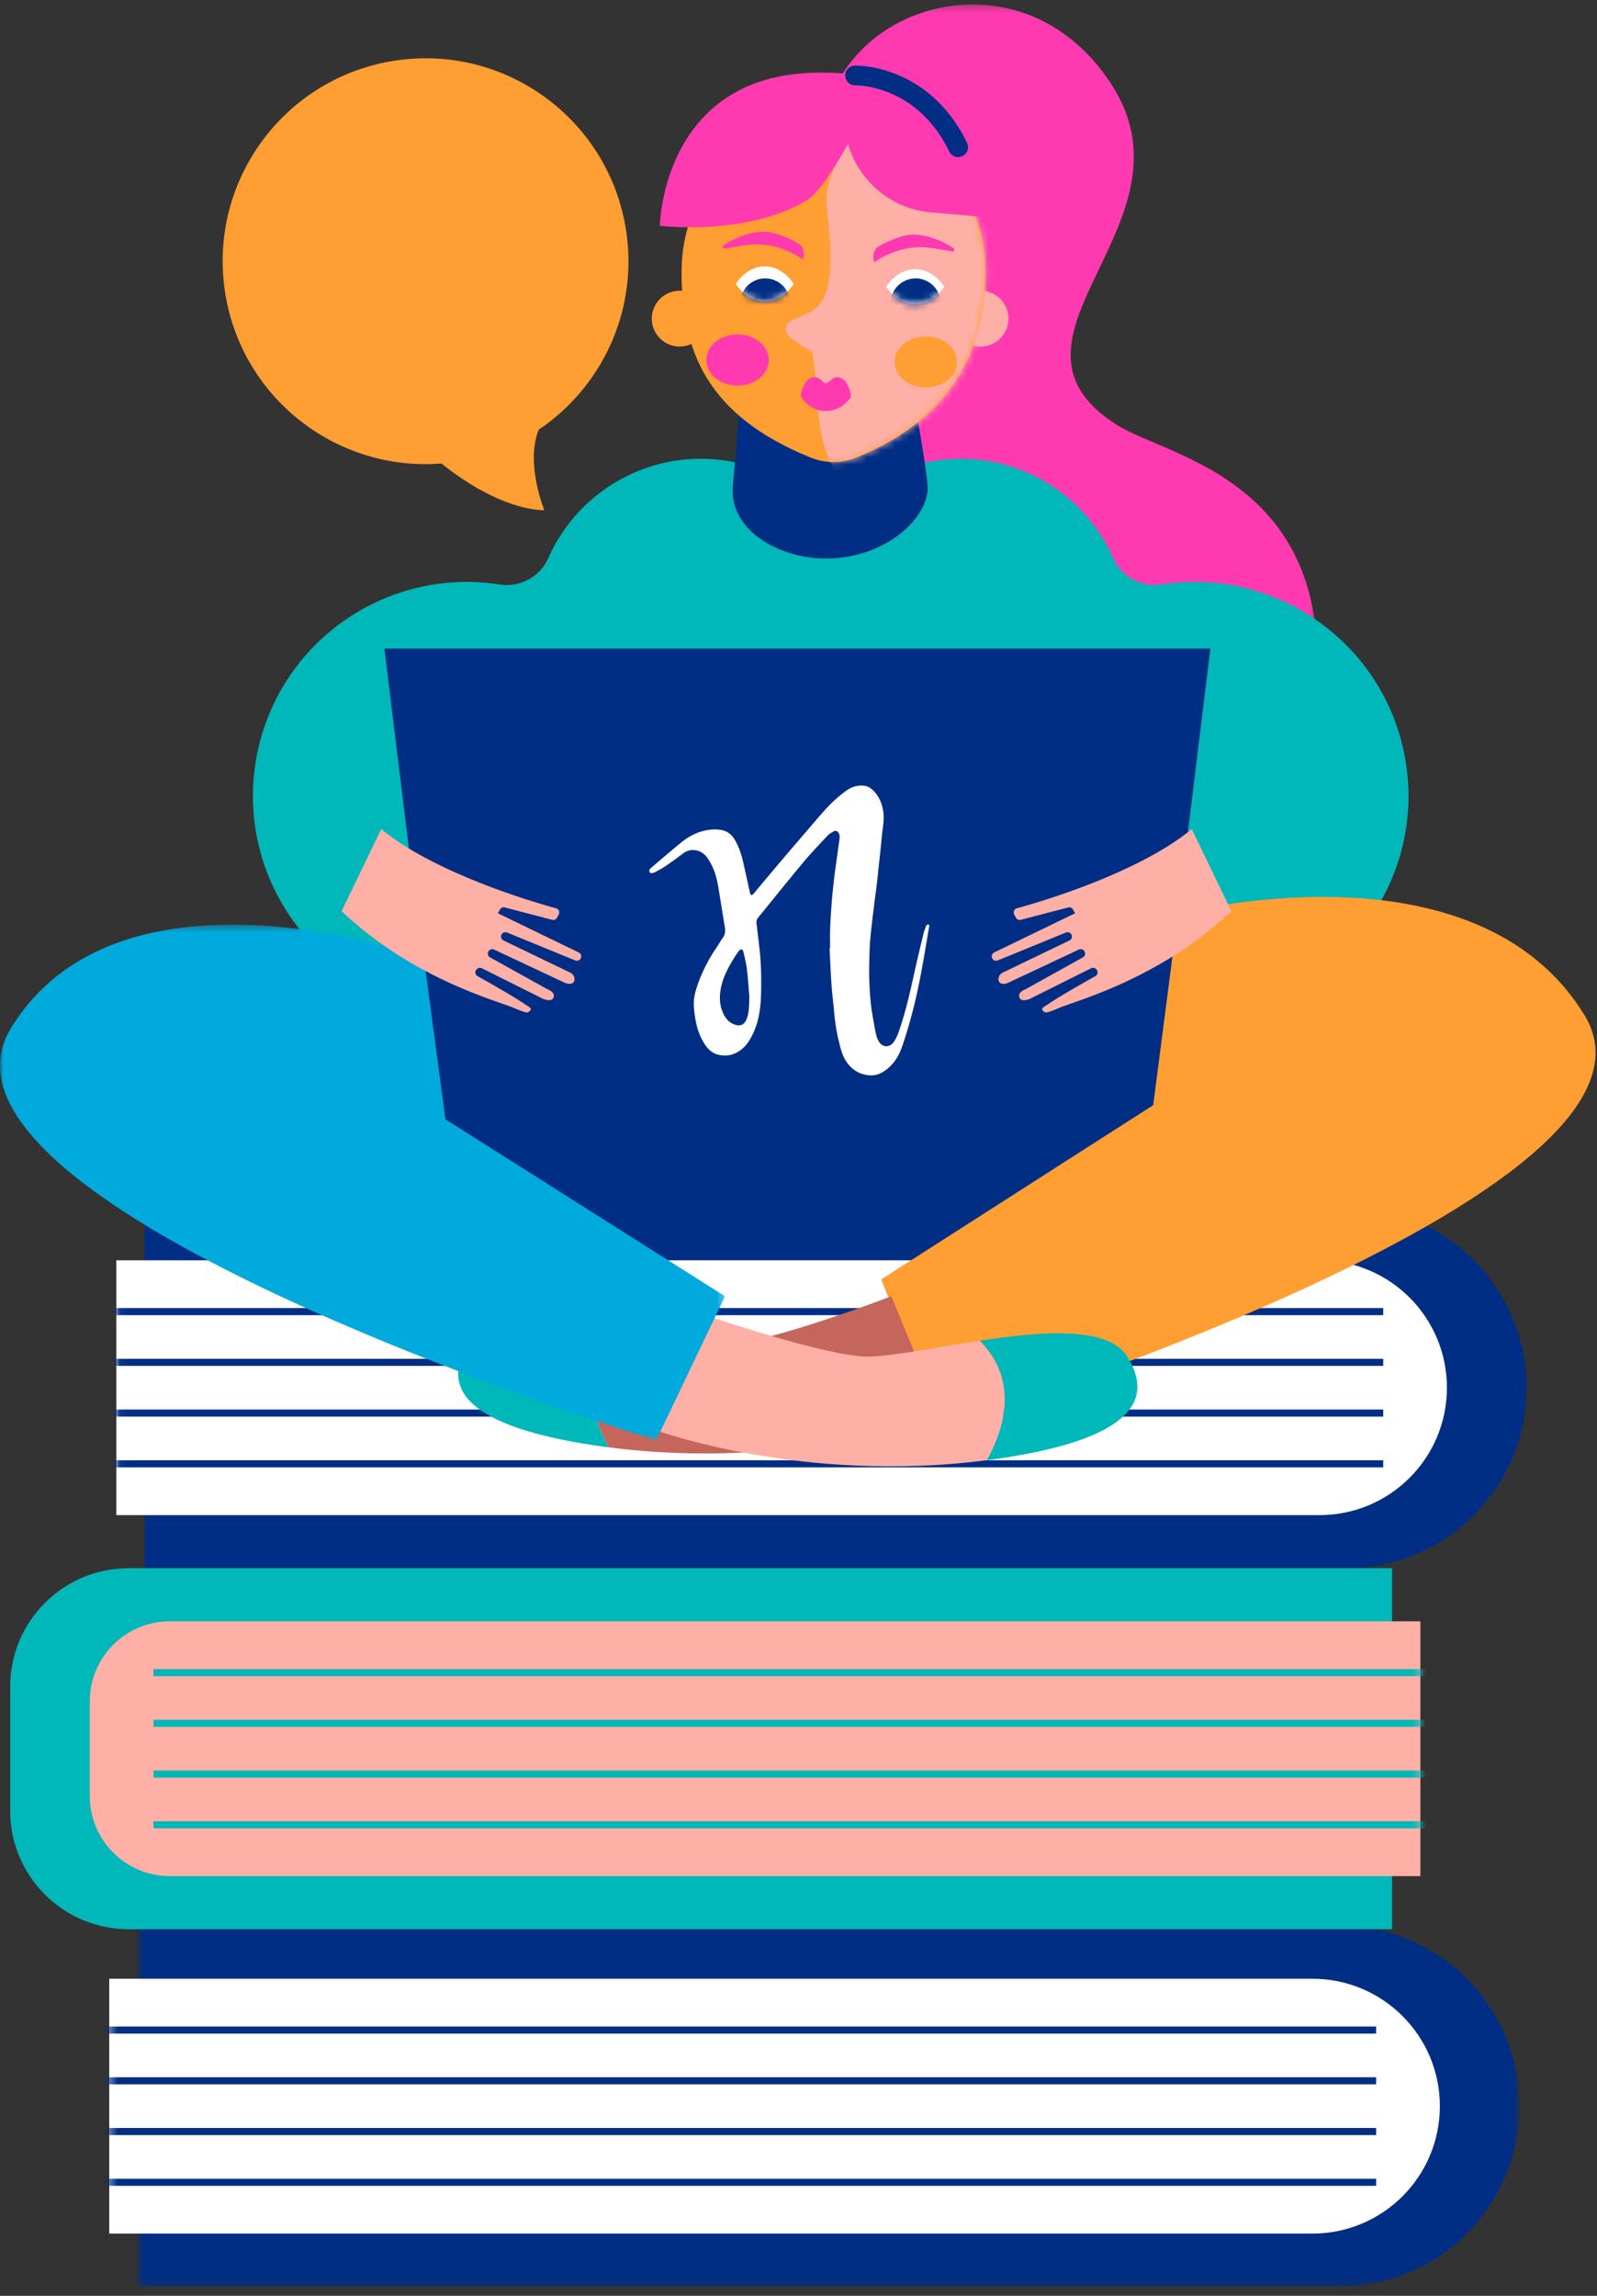 <svg width="224" height="322" xmlns="http://www.w3.org/2000/svg" xmlns:xlink="http://www.w3.org/1999/xlink"><rect width="100%" height="100%" fill="#333333" stroke="none"/><defs><path id="a" d="M.435.286h69.238v102.683H.435z"/><path d="M.494 26.603c0 10.903 3.496 20.05 18.059 25.953 2.14.868 4.363.868 6.505 0 13.304-5.393 18.058-15.05 18.058-25.953 0-11.937-8.39-19.598-21.311-26.153C8.885 7.005.495 14.666.495 26.603" id="c"/><path d="M.418 2.956C1.4 4.459 2.855 5.411 4.48 5.411c1.625 0 3.08-.952 4.061-2.455C7.561 1.454 6.105.501 4.48.501S1.4 1.454.418 2.956" id="e"/><path d="M.593 2.558c.98 1.502 2.435 2.455 4.06 2.455 1.627 0 3.08-.953 4.062-2.455C7.734 1.056 6.28.103 4.653.103c-1.625 0-3.08.953-4.06 2.455" id="g"/><path d="M.049.591v35.74h168.764c9.869 0 17.868-8 17.868-17.87 0-9.87-8-17.87-17.868-17.87H.049z" id="i"/><path id="k" d="M.525.053h193.828v50.631H.525z"/><path d="M.308.616v35.74H169.07c9.869 0 17.87-8.001 17.87-17.87 0-9.87-8.001-17.87-17.87-17.87H.308z" id="m"/><path d="M11.927.539C5.384.539.08 5.843.08 12.386v12.045c0 6.543 5.305 11.848 11.848 11.848h174.785V.539H11.927z" id="o"/><path id="q" d="M0 .443h101.692v72.32H0z"/></defs><g fill="none" fill-rule="evenodd"><g transform="translate(115.128 .34)"><mask id="b" fill="#fff"><use xlink:href="#a"/></mask><path d="M.435 18.184C1.64.504 27.996-8.07 40.712 11.404c12.83 19.648-18.488 35.588.778 47.831 7.444 4.73 32.56 7.916 27.52 41.653l-40.586 2.08s13.28-15.961-.382-24.771C6.835 64.522 7.389 50.98 15.736 37.787c1.948-3.08 4.097-6.082 2.08-8.955-1.498-2.135-4.276-3.544-8.886-2.024L.435 18.184z" fill="#FF39B0" mask="url(#b)"/></g><path d="M99.253 44.693a3.915 3.915 0 11-7.83 0 3.915 3.915 0 017.83 0" fill="#FF9E32"/><path d="M141.453 44.693a3.915 3.915 0 11-7.83 0 3.915 3.915 0 017.83 0" fill="#FFB0A6"/><path d="M197.21 107.096c-2.506-16.383-17.817-27.632-34.199-25.126l-.055.008c-2.855.442-5.66-1.063-6.827-3.705-4.166-9.43-14.26-15.29-24.938-13.658a23.31 23.31 0 00-14.672 8.45 23.31 23.31 0 00-14.672-8.45c-10.68-1.633-20.772 4.229-24.94 13.658-1.167 2.642-3.97 4.147-6.826 3.705a1.957 1.957 0 01-.055-.008c-16.381-2.506-31.693 8.743-34.199 25.126-2.505 16.382 8.745 31.695 25.125 34.2 16.382 2.506 94.751 2.506 111.133 0 16.38-2.505 27.63-17.818 25.124-34.2" fill="#00B7B9"/><path d="M104.061 53.06s9.14 7.011 23.54-.553c0 0 2.492 13.59 2.512 15.887.038 4.33-5.938 9.941-14.288 9.941-6.604 0-13.619-4.014-13.027-10.23.218-2.286 1.263-15.045 1.263-15.045" fill="#002E84"/><path d="M138.222 38.206c0-11.937-8.39-19.598-21.311-26.153-12.92 6.555-21.31 14.216-21.31 26.153 0 10.903 3.495 20.05 18.057 25.953 2.142.868 4.364.868 6.506 0 13.303-5.393 18.058-15.05 18.058-25.953" fill="#FF9E32"/><g transform="translate(95.106 11.603)"><mask id="d" fill="#fff"><use xlink:href="#c"/></mask><path d="M69.631 75.968c.93-.817.94-2.153.225-3.083-3.772-4.856-5.5-14.48-4.74-20.953.22-2.157 1.466-4.103 2.608-5.843 1.453-2.252 2.907-4.402 4.565-6.55 2.384-3.069 4.666-6.241 6.026-9.933 1.464-4 1.596-8.42.902-12.536-.79-4.94-3.538-9.378-6.804-12.997-2.552-2.792-5.517-5.278-9.002-6.842-4.817-2.293-11.083-3.052-16.533-2.778a27.703 27.703 0 00-12.666 3.62c-2.58 1.524-4.751 3.464-6.924 5.61-3.313 3.576-6.69 9.247-6.458 13.219.186 3.188 1.062 7.449.187 11.537-1.158 5.406-5.919 3.638-5.91 6.296.004 1.07 3.73 2.997 3.73 2.997s.596 4.508.647 5.94c.366 10.284 4.151 17.027 12.66 11.878 1.029-.623 3.082-.614 4.216 1.834 6.982 15.068-.468 27.662.456 27.77 14.7 5.39 30.851-7.452 32.815-9.186" fill="#FFB0A6" mask="url(#d)"/></g><path d="M122.603 36.814s3.22-2.523 7.525-2.102c.861.084 3.416.554 3.416.554.297.042.416-.37.143-.493 0 0-3.802-2.643-7.132-1.644-.733.22-2.068.68-3.351 1.46-1.06.643-.601 2.225-.601 2.225" fill="#FF39B0"/><path d="M128.368 42.669c1.626 0 3.08-.952 4.062-2.455-.982-1.502-2.436-2.455-4.062-2.455-1.625 0-3.08.953-4.061 2.455.981 1.503 2.436 2.455 4.061 2.455" fill="#FFF"/><g transform="translate(123.888 37.258)"><mask id="f" fill="#fff"><use xlink:href="#e"/></mask><path d="M8.054 5.25a3.517 3.517 0 11-7.033 0 3.517 3.517 0 017.033 0" fill="#002E84" mask="url(#f)"/></g><path d="M112.642 36.416s-3.22-2.523-7.525-2.102c-.861.083-3.417.553-3.417.553-.296.042-.415-.368-.142-.492 0 0 3.801-2.644 7.132-1.644.733.22 2.067.68 3.351 1.46 1.059.643.6 2.225.6 2.225" fill="#FF39B0"/><path d="M107.268 42.271c1.626 0 3.08-.953 4.062-2.455-.981-1.502-2.436-2.456-4.062-2.456-1.625 0-3.08.954-4.061 2.456.981 1.502 2.436 2.455 4.061 2.455" fill="#FFF"/><g transform="translate(102.615 37.258)"><mask id="h" fill="#fff"><use xlink:href="#g"/></mask><path d="M8.228 5.25a3.517 3.517 0 11-7.033 0 3.517 3.517 0 017.033 0" fill="#002E84" mask="url(#h)"/></g><path d="M118.716 53.699c-.389-.683-1.309-1.055-1.993-.565-.109.062-.32.309-.54.475-.102.078-.212.154-.336.154-.123-.001-.232-.077-.335-.157-.217-.169-.426-.417-.534-.48-.68-.497-1.603-.132-1.998.546-.64 1.1-.747 1.885-.534 2.16 1.154 1.5 2.487 1.828 3.383 1.8.895.036 2.23-.28 3.4-1.768.215-.274.116-1.06-.513-2.165" fill="#FF39B0"/><path d="M134.238 50.759c0 1.98-1.961 3.583-4.38 3.583-2.418 0-4.379-1.604-4.379-3.583s1.96-3.583 4.38-3.583c2.418 0 4.379 1.604 4.379 3.583" fill="#FF9E32"/><path d="M107.83 50.494c0 1.979-1.961 3.583-4.38 3.583-2.418 0-4.379-1.604-4.379-3.583s1.96-3.584 4.38-3.584c2.418 0 4.378 1.605 4.378 3.584" fill="#FF39B0"/><path d="M188.802 219.947H20.29v-50.632h168.513c13.981 0 25.315 11.334 25.315 25.316s-11.334 25.316-25.315 25.316" fill="#002E84"/><path d="M185.081 212.501H16.317v-35.74h168.764c9.869 0 17.87 8.001 17.87 17.87 0 9.87-8.001 17.87-17.87 17.87" fill="#FFF"/><g transform="translate(16.268 176.17)"><mask id="j" fill="#fff"><use xlink:href="#i"/></mask><path fill="#002E84" mask="url(#j)" d="M-2.433 8.285h180.18v-.993H-2.433zm0 7.115h180.18v-.993H-2.433zm0 7.115h180.18v-.992H-2.433zm0 7.115h180.18v-.993H-2.433z"/></g><g transform="translate(18.77 270.03)"><mask id="l" fill="#fff"><use xlink:href="#k"/></mask><path d="M169.038 50.684H.525V.053h168.513c13.982 0 25.315 11.334 25.315 25.316 0 13.98-11.333 25.315-25.315 25.315" fill="#002E84" mask="url(#l)"/></g><path d="M184.088 313.268H15.324v-35.74h168.764c9.869 0 17.87 8.001 17.87 17.87 0 9.87-8.001 17.87-17.87 17.87" fill="#FFF"/><g transform="translate(15.017 276.913)"><mask id="n" fill="#fff"><use xlink:href="#m"/></mask><path fill="#002E84" mask="url(#n)" d="M-2.174 8.31h180.18v-.993H-2.174zm0 7.114h180.18v-.992H-2.174zm0 7.116h180.18v-.994H-2.174zm0 7.114h180.18v-.992H-2.174z"/></g><g><path d="M18.037 219.947h177.217v50.632H18.037c-9.174 0-16.61-7.438-16.61-16.612v-17.408c0-9.174 7.436-16.612 16.61-16.612" fill="#00B7B9"/><path d="M23.823 227.393h175.403v35.74H23.823c-6.202 0-11.23-5.028-11.23-11.23v-13.28c0-6.202 5.028-11.23 11.23-11.23" fill="#FFB0A6"/></g><g transform="translate(12.514 226.854)"><mask id="p" fill="#fff"><use xlink:href="#o"/></mask><path fill="#00B7B9" mask="url(#p)" d="M9.013 29.577h180.18v-.992H9.013zm0-7.115h180.18v-.992H9.013zm0-7.114h180.18v-.993H9.013zm0-7.116h180.18V7.24H9.013z"/></g><g><path fill="#002E84" d="M159.816 172.213H63.873l-9.956-81.245h115.855z"/><path d="M165.226 128.197s41.656-11.05 57.043 14.226c15.387 25.276-90.512 57.774-90.512 57.774l-8.146-20.762 38.14-24.432 3.475-26.806z" fill="#FF9E32"/><path d="M86.386 186.235c-8.84-1.341-18.018-2.057-20.703 2.227-4.525 7.222 1.76 12.07 19.008 14.443.239.033.475.058.713.09-4.506-8.18-2.213-13.532.982-16.76" fill="#00B7B9"/><path d="M131.975 198.73l-6.954-16.922s-17.724 6.8-23.133 6.654c-3.54-.095-9.441-1.308-15.502-2.227-3.196 3.228-5.488 8.58-.982 16.759 25.913 3.374 46.571-4.263 46.571-4.263" fill="#C4665C"/><path d="M137.41 188.04c8.84-1.34 18.02-2.057 20.704 2.227 4.525 7.222-1.76 12.071-19.008 14.444-.239.033-.474.058-.712.089 4.505-8.18 2.212-13.532-.983-16.76" fill="#00B7B9"/><path d="M91.821 200.537l7.926-15.81s16.753 5.685 22.162 5.54c3.54-.094 9.442-1.308 15.501-2.227 3.196 3.228 5.489 8.58.984 16.76-25.914 3.374-46.573-4.263-46.573-4.263" fill="#FFB0A6"/><g transform="translate(0 129.24)"><mask id="r" fill="#fff"><use xlink:href="#q"/></mask><path d="M92.04 72.762l9.652-20.194-39.213-24.82-3.023-22.69s-42.54-15.346-57.928 9.93C-13.86 40.264 92.04 72.762 92.04 72.762" fill="#00AADC" mask="url(#r)"/></g><path d="M92.554 31.67s12.458 1.505 20.784-3.698c2.142-1.34 5.607-7.802 5.607-7.802a13.295 13.295 0 0011.667 9.623l8.236.697s-.147-20.936-24.697-20.287c-21.31.564-21.597 21.467-21.597 21.467" fill="#FF39B0"/><path d="M135.658 20.077C130.34 9.074 120.327 9.191 119.901 9.2a1.386 1.386 0 00-1.351 1.416 1.39 1.39 0 001.39 1.36h.023c.347-.005 8.679-.036 13.197 9.31a1.388 1.388 0 002.498-1.208" fill="#002E84"/><path d="M53.469 116.284c8.332 6.879 24.578 11.119 24.578 11.119a.61.61 0 01.325.847l-.228.445a.61.61 0 01-.697.311l-6.638-1.73a.61.61 0 00-.685.292l-.293.522 11.348 5.498a.61.61 0 01.22.917v.001a.609.609 0 01-.717.196l-9.573-3.917a.61.61 0 00-.496 1.113l9.42 4.54c.36.174.632.68.532 1.068-.185.722-1.078.458-1.325.342l-9.934-4.667a.61.61 0 00-.745.183l-.01.014a.61.61 0 00.19.9l7.968 4.428c.242.134 1.133.413.949 1.136-.186.722-1.236.374-1.583.2l-8.49-4.239a.61.61 0 00-.704.116l-.028.028a.61.61 0 00.12.954s5.021 2.797 6.566 3.891c.673.478 1.396.663.488 1.2-.2.119-1.589-.466-1.8-.562-2.202-1.01-14.13-3.981-24.314-13.637m119.247-11.509c-8.333 6.879-24.58 11.119-24.58 11.119a.61.61 0 00-.324.847l.228.445a.61.61 0 00.697.311l6.638-1.73a.61.61 0 01.686.292l.292.522-11.348 5.498a.61.61 0 00-.22.917v.001a.61.61 0 00.718.196l9.572-3.917a.61.61 0 01.496 1.113l-9.419 4.54c-.362.174-.633.68-.533 1.068.185.722 1.078.458 1.326.342l9.933-4.667a.609.609 0 01.745.183l.011.014a.61.61 0 01-.19.9l-7.969 4.428c-.241.134-1.133.413-.948 1.136.185.722 1.235.374 1.583.2l8.489-4.239a.61.61 0 01.704.116l.028.028a.61.61 0 01-.12.954s-5.02 2.797-6.565 3.891c-.674.478-1.397.663-.49 1.2.2.119 1.59-.466 1.802-.562 2.201-1.01 14.128-3.981 24.314-13.637" fill="#FFB0A6"/><path d="M87.842 32.48C85.546 16.93 71.081 6.187 55.532 8.483c-15.547 2.297-26.29 16.763-23.994 32.312 2.2 14.902 15.58 25.389 30.377 24.213 2.617 2.108 8.584 6.353 14.441 6.567 0 0-2.716-6.582-.787-11.314 8.81-5.93 13.929-16.574 12.273-27.781" fill="#FF9E32"/><path d="M105.094 140.203c-.012.83-.032 1.658-.28 2.461l-.012.046c-.343 1.072-1.035 1.363-2.053.863a2.444 2.444 0 01-.983-.869c-.686-1.052-.883-2.216-.754-3.445.189-1.818 1.02-3.382 1.957-4.903.21-.343.434-.68.677-1 .08-.104.25-.205.365-.192.097.01.227.177.253.294.18.798.39 1.596.49 2.406.155 1.235.233 2.481.337 3.723.017.204.003.41.003.616m25.163-10.527c-.043-.033-.168.007-.235.048a.375.375 0 00-.134.188c-.124.34-.267.678-.352 1.028-.42 1.74-.845 3.479-1.23 5.226-.588 2.672-1.176 5.344-2.042 7.945-.24.721-.477 1.44-.928 2.063-.558.768-1.53.76-2.026-.045a3.51 3.51 0 01-.437-1.067c-.195-.892-.337-1.795-.496-2.695-.296-1.677-.398-3.373-.451-5.068-.042-1.31.013-2.626.044-3.938.014-.624.062-1.247.118-1.868.07-.777.157-1.553.248-2.33.114-.978.238-1.957.36-2.935.099-.79.21-1.579.301-2.37.11-.933.204-1.866.304-2.8l.27-2.542c.085-.8.15-1.603.257-2.4.114-.833.182-1.662.028-2.497-.195-1.059-.608-2.009-1.392-2.768-.36-.35-.789-.604-1.289-.656-.936-.098-1.773.19-2.53.74-1.277.924-2.393 2.02-3.42 3.208a983.531 983.531 0 00-5.268 6.143c-1.271 1.494-2.528 3-3.79 4.5-.174.207-.334.424-.52.617-.067.069-.209.133-.284.108-.075-.026-.136-.163-.158-.26-.344-1.523-.663-3.05-1.025-4.568-.238-.992-.571-1.956-1.081-2.847-.44-.768-1.071-1.285-1.96-1.431-.74-.123-1.483-.08-2.214.074-1.24.262-2.337.843-3.31 1.629-1.342 1.084-2.642 2.217-3.959 3.33-.144.122-.286.25-.428.375-.166.147-.184.326-.097.517.085.184.26.12.4.108a.848.848 0 00.336-.105c.516-.29 1.046-.56 1.533-.891a65.742 65.742 0 002.422-1.752c1.181-.89 2.636-.43 3.362.58a8.275 8.275 0 011.047 2.04c.416 1.156.557 2.376.76 3.58.23 1.352.432 2.709.663 4.061.102.591.085 1.13-.305 1.638-.316.413-.555.884-.849 1.315a22.126 22.126 0 00-2.709 5.38c-.283.837-.491 1.692-.475 2.572.013.698.103 1.4.223 2.09.226 1.311.646 2.556 1.414 3.66.417.6.945 1.074 1.658 1.282 1.208.351 2.316.103 3.311-.643.85-.637 1.36-1.53 1.787-2.474.774-1.71.994-3.537 1.038-5.38.047-1.968.026-3.94-.174-5.9-.123-1.201-.277-2.397-.416-3.596-.047-.404-.144-.8.161-1.173 2.1-2.564 4.164-5.157 6.29-7.7 1.093-1.31 2.278-2.546 3.444-3.796.236-.253.553-.442.86-.613.316-.176.576-.062.746.257.142.265.131.544.092.83-.234 1.68-.482 3.356-.694 5.039a87.319 87.319 0 00-.392 3.765 87.815 87.815 0 00-.225 3.785c-.035.9-.006 1.803-.006 2.705-.025 0-.05.002-.076.004.09 1.727.156 3.456.275 5.181.085 1.227.255 2.449.36 3.675.12 1.434.338 2.85.682 4.246.216.873.411 1.756.88 2.54.772 1.295 1.897 2.06 3.411 2.182.893.072 1.668-.277 2.368-.813 1.068-.817 1.747-1.914 2.176-3.158 1.016-2.94 1.798-5.95 2.415-8.995.534-2.633.95-5.29 1.41-7.938.013-.078-.02-.2-.077-.242" fill="#FFF"/></g></g></svg>